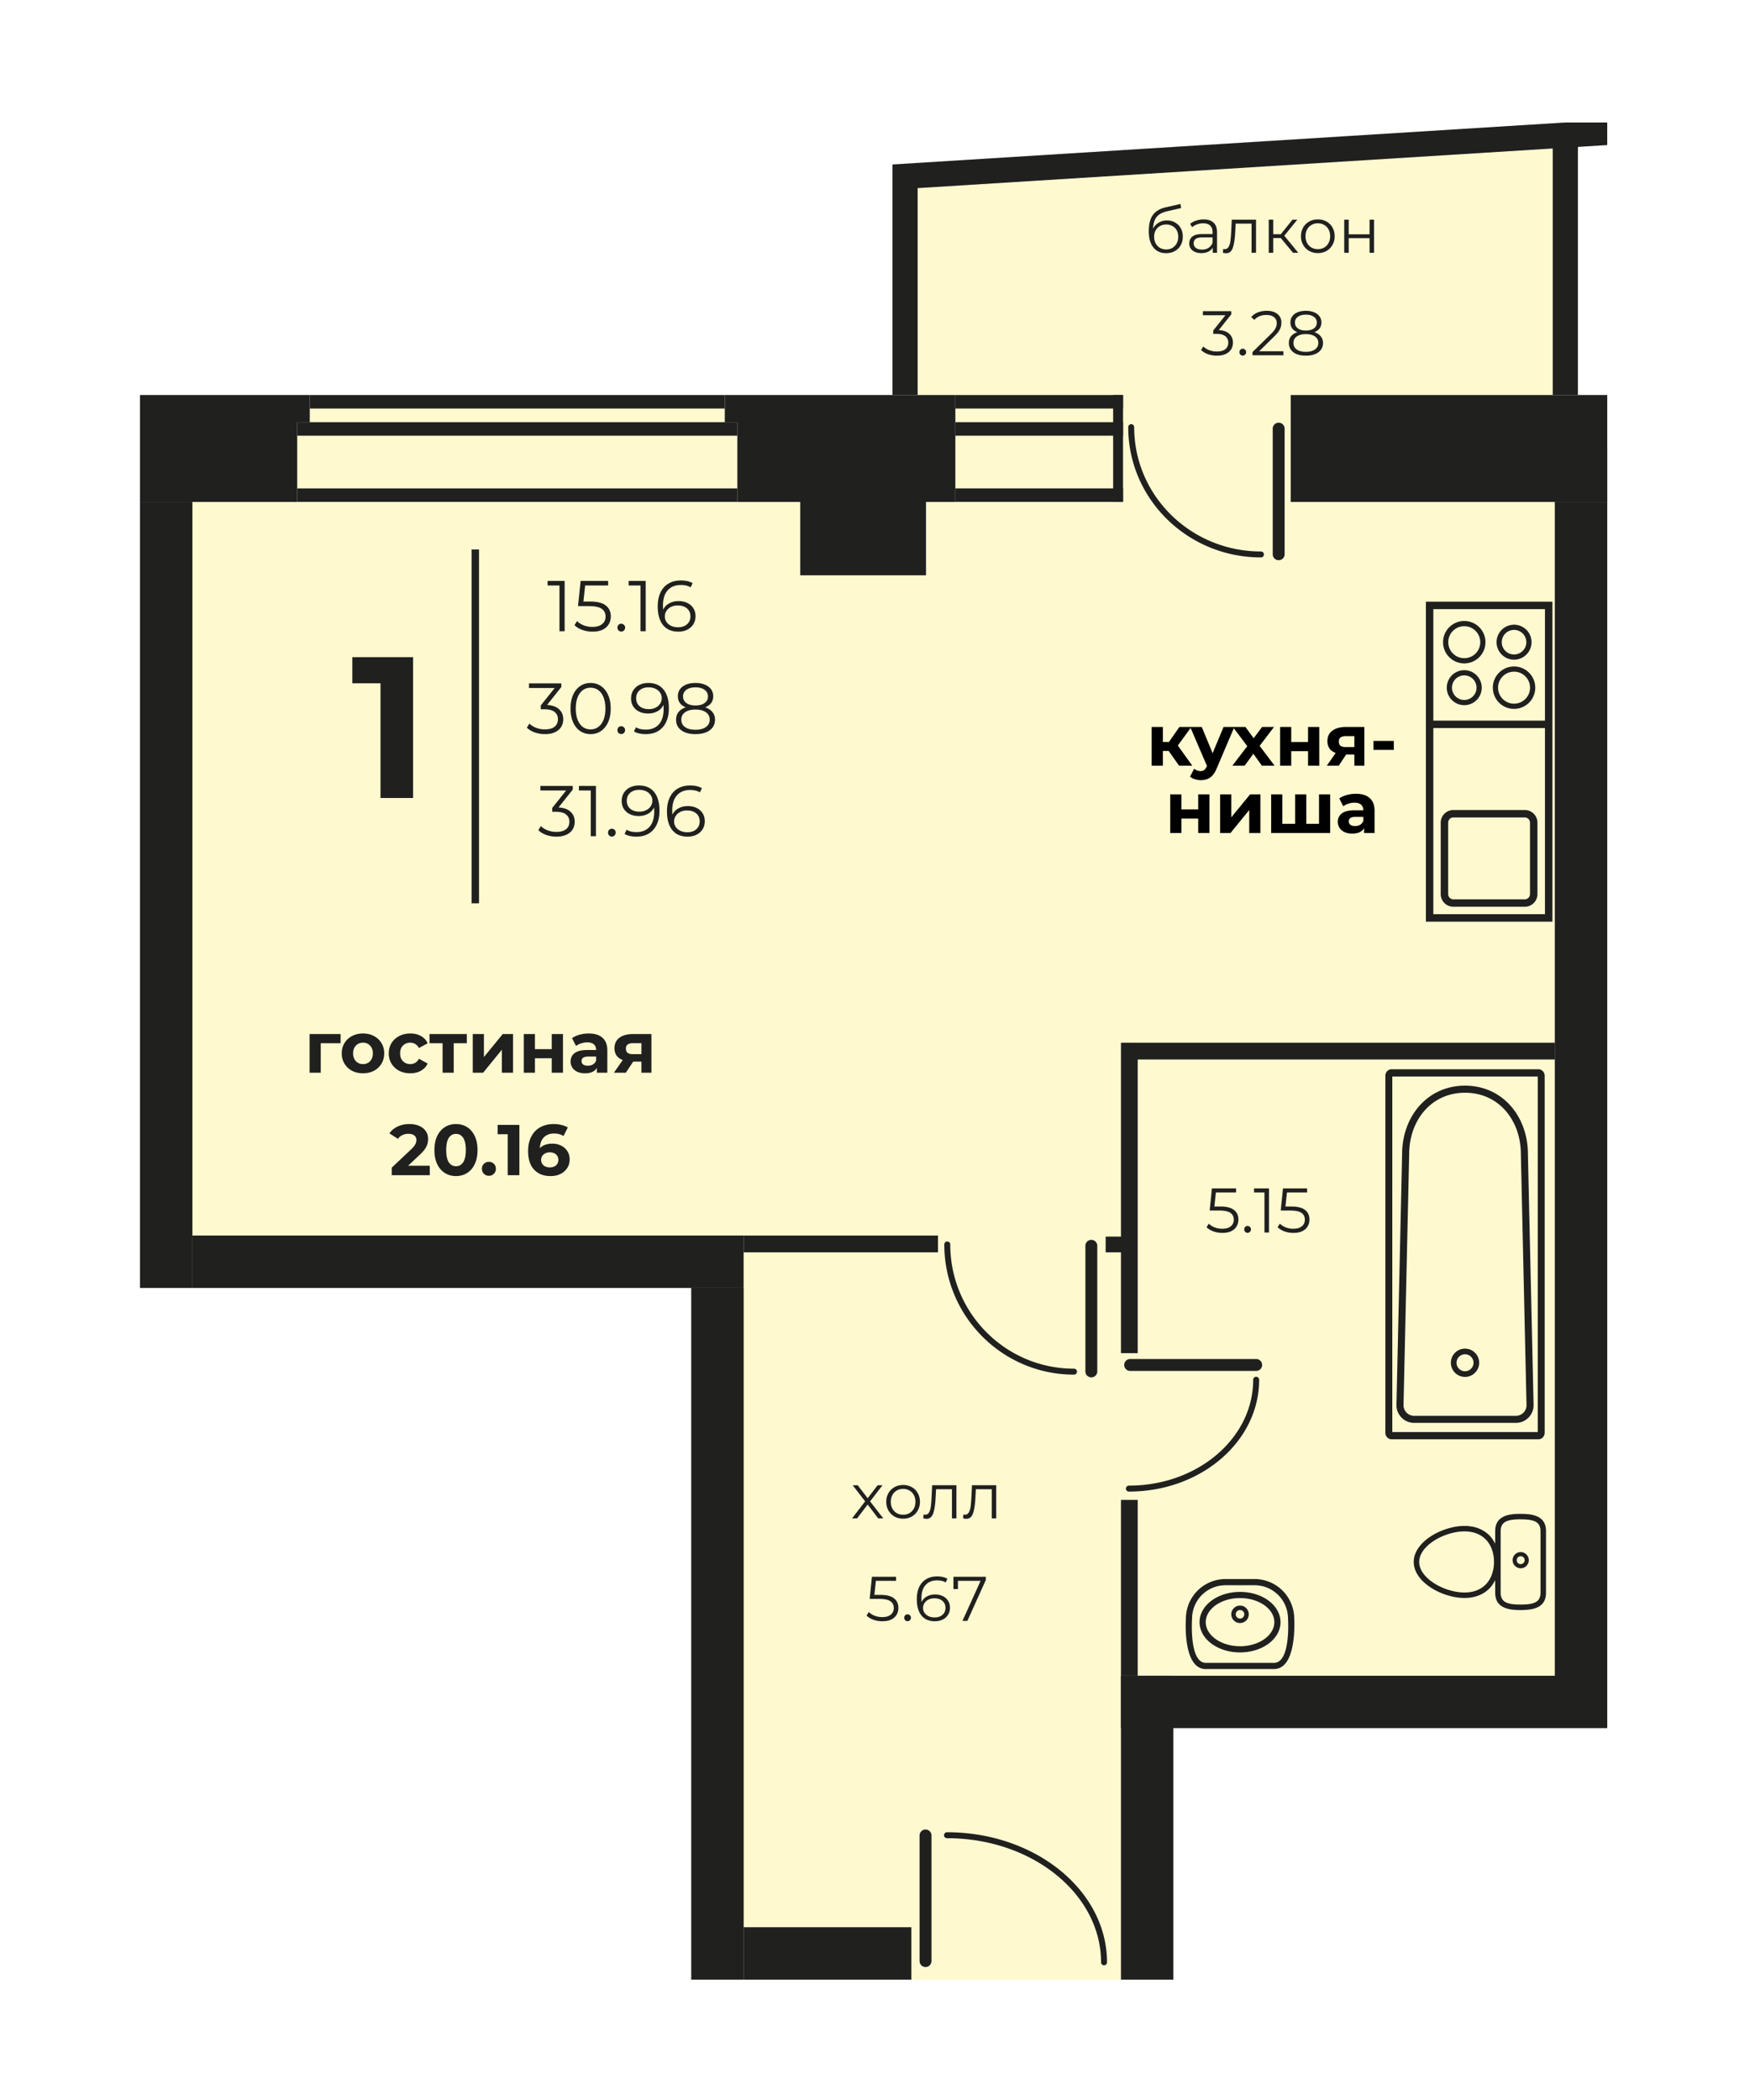 <svg width="500" height="600" fill="none" xmlns="http://www.w3.org/2000/svg"><path fill="#fff" d="M0 0h500v600H0z"/><g clip-path="url(#a)"><path fill-rule="evenodd" clip-rule="evenodd" d="M40 112.871h214.997V46.996L447.241 35h3.607l-.013 77.871h8.376v380.882h-123.97v71.866H197.502v-197.63H40V112.871z" fill="#C6C0E1"/><path fill-rule="evenodd" clip-rule="evenodd" d="M40 112.871h214.997V46.996L447.241 35h3.607l-.013 77.871h8.376v380.882h-123.97v71.866H197.502v-197.63H40V112.871z" fill="#FFF9D0"/><path d="M264.573 128.441h-35.929v35.933h35.929v-35.933zM54.975 128.441H40v14.973h14.975v-14.973zM459.211 128.441h-14.975v14.973h14.975v-14.973z" fill="#20201F"/><path d="M54.975 143.414H40v224.575h14.975V143.414zM459.211 143.414h-14.975v350.339h14.975V143.414zM444.236 478.781H320.274v14.972h123.962v-14.972z" fill="#20201F"/><path d="M335.241 478.781h-14.967v86.838h14.967v-86.838zM260.38 550.645h-47.919v14.974h47.919v-14.974z" fill="#20201F"/><path d="M212.478 367.989h-14.976v197.63h14.976v-197.63z" fill="#20201F"/><path d="M212.46 353.018H54.975v14.971H212.46v-14.971zM84.918 120.656H40v22.758h44.918v-22.758zM272.958 120.656h-62.283v22.757h62.283v-22.757zM459.211 120.656H368.78v22.758h90.431v-22.758zM88.506 112.871H40v7.785h48.506v-7.785zM272.958 112.871h-65.872v7.785h65.872v-7.785zM459.211 112.871H368.78v7.785h90.431v-7.785z" fill="#20201F"/><path fill-rule="evenodd" clip-rule="evenodd" d="M254.997 46.996 447.229 35h11.982v6.452l-8.385.523v70.896h-7.186V42.423L262.183 53.747v59.124h-7.186V46.996z" fill="#20201F"/><path d="M267.991 353.018h-55.53v4.791h55.53v-4.791zM325.061 297.921h-4.787v88.697h4.787v-88.697zM320.274 353.317h-4.371v4.492h4.371v-4.492zM444.235 297.922h-67.674v4.791h67.674v-4.791zM376.561 297.922h-51.5v4.791h51.5v-4.791zM325.061 428.54h-4.787v50.241h4.787V428.54zM207.086 112.871H88.506v3.852h118.58v-3.852zM210.675 120.636H84.917v3.851h125.758v-3.851zM210.675 139.541H84.917v3.851h125.758v-3.851zM320.867 112.869h-47.912v3.852h47.912v-3.852zM320.869 120.634h-47.914v3.851h47.914v-3.851zM320.869 139.539h-47.914v3.852h47.914v-3.852z" fill="#20201F"/><path d="M320.869 112.869h-2.827v30.543h2.827v-30.543z" fill="#20201F"/><path fill-rule="evenodd" clip-rule="evenodd" d="M266.138 560.347a1.701 1.701 0 0 1-3.401 0v-35.996a1.702 1.702 0 0 1 3.401 0v35.996zM316.291 560.689a.851.851 0 0 1-1.701 0c0-9.765-4.903-18.618-12.827-25.035-7.972-6.457-19.001-10.453-31.19-10.453a.85.85 0 0 1 0-1.701c12.584 0 23.993 4.144 32.26 10.839 8.313 6.731 13.458 16.048 13.458 26.35zM310.111 355.905a1.701 1.701 0 0 1 3.401 0v35.996a1.702 1.702 0 0 1-3.401 0v-35.996zM269.804 355.563a.85.85 0 0 1 1.7 0c0 9.802 3.96 18.675 10.357 25.095 6.396 6.42 15.237 10.393 24.999 10.393a.85.85 0 1 1 0 1.701c-10.227 0-19.494-4.166-26.202-10.898a37.14 37.14 0 0 1-10.854-26.291zM322.906 391.693a1.701 1.701 0 0 1 0-3.402h35.997a1.701 1.701 0 0 1 0 3.402h-35.997zM322.565 426.165a.851.851 0 1 1 0-1.701c9.826 0 18.716-3.401 25.141-8.896 6.392-5.465 10.346-13.008 10.346-21.326a.851.851 0 1 1 1.701 0c0 8.836-4.184 16.834-10.944 22.615-6.724 5.749-16.004 9.308-26.244 9.308zM363.634 122.417a1.702 1.702 0 0 1 3.402 0v35.996a1.702 1.702 0 0 1-3.402 0v-35.996zM322.356 122.075a.851.851 0 1 1 1.701 0c0 9.797 4.052 18.668 10.599 25.088 6.553 6.424 15.609 10.4 25.611 10.4a.85.85 0 0 1 0 1.7c-10.46 0-19.937-4.162-26.8-10.891-6.863-6.729-11.111-16.028-11.111-26.297zM443.543 172.974v90.354h-36.142v-91.417h36.142v1.063zm-4.273 62.075c0-.994-.407-1.9-1.065-2.554a3.608 3.608 0 0 0-2.549-1.061h-20.41a3.624 3.624 0 0 0-3.614 3.615v20.41a3.618 3.618 0 0 0 3.614 3.613h20.41c.995 0 1.899-.406 2.551-1.063a3.6 3.6 0 0 0 1.063-2.55v-20.41zm-1.689-51.565a4.99 4.99 0 0 0-1.464-3.532 4.985 4.985 0 0 0-7.064.003 4.982 4.982 0 0 0 .002 7.059 4.975 4.975 0 0 0 3.53 1.466c1.378 0 2.628-.56 3.532-1.464a4.982 4.982 0 0 0 1.464-3.532zm-13.163 0c0-1.672-.68-3.187-1.776-4.283a6.043 6.043 0 0 0-4.283-1.776c-1.672 0-3.188.68-4.284 1.776a6.04 6.04 0 0 0-1.775 4.283c0 1.671.679 3.187 1.775 4.284a6.043 6.043 0 0 0 4.284 1.775 6.042 6.042 0 0 0 4.283-1.775 6.047 6.047 0 0 0 1.776-4.284zm-2.827 3.232a4.558 4.558 0 0 0 1.339-3.232 4.558 4.558 0 0 0-1.339-3.232 4.56 4.56 0 0 0-3.232-1.339 4.56 4.56 0 0 0-3.233 1.339 4.561 4.561 0 0 0-1.338 3.232c0 1.262.513 2.407 1.338 3.232a4.56 4.56 0 0 0 3.233 1.339 4.56 4.56 0 0 0 3.232-1.339zm17.053 9.763a6.037 6.037 0 0 0-1.776-4.283 6.037 6.037 0 0 0-4.283-1.776 6.043 6.043 0 0 0-4.284 1.775 6.038 6.038 0 0 0-1.775 4.284 6.04 6.04 0 0 0 1.775 4.283 6.041 6.041 0 0 0 4.284 1.776 6.039 6.039 0 0 0 4.283-1.776 6.039 6.039 0 0 0 1.776-4.283zm-2.827 3.232a4.558 4.558 0 0 0 1.339-3.232 4.556 4.556 0 0 0-1.339-3.232 4.556 4.556 0 0 0-3.232-1.339 4.558 4.558 0 0 0-3.233 1.338 4.56 4.56 0 0 0-1.338 3.233c0 1.263.513 2.407 1.339 3.232a4.556 4.556 0 0 0 3.232 1.339 4.558 4.558 0 0 0 3.232-1.339zm-12.462-3.232a4.99 4.99 0 0 0-1.465-3.532 4.982 4.982 0 0 0-3.531-1.464c-1.375 0-2.625.56-3.532 1.467a4.982 4.982 0 0 0 .002 7.059 4.975 4.975 0 0 0 3.53 1.466c1.377 0 2.627-.56 3.531-1.464a4.983 4.983 0 0 0 1.465-3.532zm-2.516 2.481a3.5 3.5 0 0 0 1.028-2.481c0-.971-.392-1.849-1.025-2.481a3.513 3.513 0 0 0-4.964-.002 3.496 3.496 0 0 0-1.027 2.483 3.503 3.503 0 0 0 3.508 3.508c.968 0 1.847-.394 2.48-1.027zm14.227-12.995a3.503 3.503 0 0 0 1.027-2.481 3.508 3.508 0 0 0-3.508-3.508c-.971 0-1.849.392-2.481 1.025a3.496 3.496 0 0 0-1.027 2.483 3.503 3.503 0 0 0 3.508 3.508c.969 0 1.847-.394 2.481-1.027zm2.078 69.494v-20.41c0-.408-.168-.781-.438-1.051a1.475 1.475 0 0 0-1.05-.438h-20.41a1.486 1.486 0 0 0-1.488 1.489v20.41c0 .41.167.782.434 1.049.274.27.648.438 1.054.438h20.41c.406 0 .78-.168 1.05-.438.271-.267.438-.639.438-1.049zm-27.617-49.567h31.89v-31.855h-31.89v31.855zm31.89 2.126h-31.89v53.184h31.89v-53.184zM408.891 453.653c2.797 1.799 6.385 2.909 9.54 2.909 3.106 0 5.529-1.065 7.217-2.809v-.005c.637-.661 1.131-1.445 1.55-2.276v3.588c0 2.141.894 3.396 2.331 4.125 1.307.665 3.036.829 4.931.829h.783v-.019c1.58-.045 3.022-.242 4.145-.81 1.436-.729 2.326-1.984 2.326-4.115v-17.595c0-2.14-.89-3.394-2.326-4.118-1.123-.564-2.565-.767-4.145-.81v-.019h-.783c-1.895 0-3.624.164-4.931.829-1.437.724-2.331 1.978-2.331 4.118v3.595c-.419-.831-.908-1.612-1.55-2.275-1.688-1.747-4.111-2.814-7.217-2.814-3.334 0-7.151 1.244-10.013 3.226-2.642 1.829-4.495 4.303-4.495 7.064 0 2.925 2.079 5.528 4.968 7.382zm27.903-7.889h.005v.003c0 .631-.264 1.212-.681 1.63v.005a2.302 2.302 0 0 1-3.26 0h-.008l.001-.005a2.315 2.315 0 0 1-.001-3.266 2.314 2.314 0 0 1 1.636-.677c.638 0 1.209.261 1.632.677a2.3 2.3 0 0 1 .676 1.633zm-1.183-.002v.005c0 .311-.124.592-.321.792h-.007a1.144 1.144 0 0 1-1.598.011l-.005-.009a1.141 1.141 0 0 1-.323-.794c0-.323.127-.602.323-.803.201-.196.49-.321.806-.321a1.1 1.1 0 0 1 .797.33c.209.197.335.481.335.789h-.007zm-6.851-8.287c0-1.444.567-2.268 1.466-2.729.932-.464 2.225-.62 3.686-.648h.548c1.683 0 3.192.129 4.23.648.9.461 1.46 1.287 1.46 2.729v17.595c0 1.441-.56 2.263-1.46 2.723-1.038.524-2.547.651-4.23.651h-.609c-1.43-.033-2.713-.187-3.625-.648-.906-.463-1.466-1.292-1.466-2.736v-17.585zm-19.458 3.012c2.613-1.812 6.093-2.944 9.129-2.944 2.653 0 4.694.886 6.095 2.332 1.533 1.583 2.326 3.862 2.326 6.396 0 2.538-.793 4.815-2.326 6.402-1.401 1.443-3.442 2.327-6.095 2.327-2.867 0-6.142-1.014-8.702-2.658-2.467-1.583-4.243-3.74-4.243-6.071 0-2.191 1.58-4.228 3.816-5.784zM364.003 476.867l-19.49.006c-6.518 0-5.75-13.492-5.683-14.393a11.29 11.29 0 0 1 3.327-8.007 11.305 11.305 0 0 1 8.009-3.316h8.271c3.128 0 5.963 1.267 8.017 3.316a11.388 11.388 0 0 1 3.329 8.013c.042.915.713 14.387-5.78 14.381zm-9.705-13.142v-.003a2.533 2.533 0 0 0 1.769-.727 2.534 2.534 0 0 0 .718-1.765 2.481 2.481 0 0 0-2.49-2.493c-.683 0-1.309.276-1.759.728h-.009v.005a2.482 2.482 0 0 0-.732 1.76c0 .682.282 1.315.732 1.765h.003a2.504 2.504 0 0 0 1.765.734l.003-.004zm.004-1.272c.326 0 .633-.134.852-.359.214-.215.352-.523.352-.864 0-.341-.132-.649-.346-.87a1.225 1.225 0 0 0-.865-.347c-.343 0-.64.133-.86.347l-.005.006a1.206 1.206 0 0 0-.353.864c0 .335.142.643.354.864l.005.002c.215.216.522.346.854.346l.012-.002v.013zm-.004 9.665c3.142 0 5.994-.936 8.068-2.439 2.155-1.571 3.495-3.767 3.496-6.2 0-2.443-1.341-4.637-3.496-6.212-2.081-1.511-4.935-2.439-8.078-2.439h-.014c-3.135.007-5.981.942-8.061 2.448-2.145 1.571-3.482 3.76-3.484 6.189l.002.014c0 2.439 1.337 4.622 3.499 6.2 2.069 1.505 4.92 2.439 8.06 2.436l.008.003zm0-1.758c2.753-.005 5.242-.813 7.041-2.111 1.698-1.242 2.755-2.933 2.755-4.77 0-1.849-1.057-3.54-2.769-4.787-1.79-1.293-4.274-2.099-7.037-2.099h-.006l-.008-.005c-2.756.005-5.234.811-7.024 2.112-1.694 1.236-2.75 2.93-2.756 4.765l.006.014c-.004 1.84 1.054 3.533 2.756 4.77 1.791 1.293 4.275 2.106 7.032 2.104h.01v.007zm9.699 4.748c4.839 0 4.015-12.525 4.015-12.558l-.008-.064a9.559 9.559 0 0 0-2.791-6.764 9.573 9.573 0 0 0-6.776-2.799h-8.263a9.558 9.558 0 0 0-9.584 9.563l-.002.062c0 .031-.888 12.56 3.93 12.56h19.479zM439.356 409.159V307.57h-41.559v101.589h41.559zm-24.819-19.796a4.036 4.036 0 0 1 6.893-2.856 4.03 4.03 0 0 1 .003 5.71 4.019 4.019 0 0 1-2.857 1.185 4.028 4.028 0 0 1-2.856-1.182 4.03 4.03 0 0 1-1.183-2.857zm2.324-1.715a2.42 2.42 0 0 1 1.715-.709 2.421 2.421 0 0 1 1.715 4.138 2.423 2.423 0 0 1-4.138-1.714c0-.669.271-1.276.708-1.715zm-17.875 13.843 1.616-71.712c0-10.771 7.204-19.591 17.974-19.591 10.771 0 17.975 8.82 17.975 19.591l1.616 71.712c0 1.39-.569 2.653-1.483 3.567a5.048 5.048 0 0 1-3.567 1.482h-29.081a5.038 5.038 0 0 1-3.563-1.482 5.038 5.038 0 0 1-1.487-3.567zm3.636-71.712c0-9.667 6.287-17.571 15.954-17.571 9.667 0 15.955 7.904 15.955 17.571l1.616 71.712c0 .831-.342 1.589-.891 2.143a3.02 3.02 0 0 1-2.139.886h-29.081c-.835 0-1.592-.34-2.143-.891a3.016 3.016 0 0 1-.887-2.138l1.616-71.712zm38.712-22.422v102.015c0 .507-.201.97-.52 1.305-.32.338-.766.546-1.255.546h-41.965c-.489 0-.935-.208-1.255-.542a1.89 1.89 0 0 1-.52-1.309V307.357c0-.51.199-.975.52-1.31a1.755 1.755 0 0 1 1.255-.542h41.965c.487 0 .93.209 1.252.542.323.34.523.802.523 1.31z" fill="#20201F"/><path d="M118.029 187.756V228h-9.314v-32.77h-8.049v-7.474h17.363zM136.861 157h-2.126v101.095h2.126V157zM161.327 165.971v14.373h-1.478v-13.059h-3.388v-1.314h4.866zm7.214 5.892c2.081 0 3.593.377 4.538 1.13.958.739 1.437 1.779 1.437 3.121 0 .835-.198 1.581-.595 2.238-.384.657-.966 1.177-1.746 1.56-.78.37-1.738.555-2.874.555a8.774 8.774 0 0 1-2.937-.493c-.917-.342-1.656-.794-2.217-1.355l.719-1.171c.479.493 1.108.897 1.889 1.212.78.301 1.622.452 2.525.452 1.191 0 2.108-.267 2.752-.801.657-.534.985-1.246.985-2.136 0-.985-.369-1.731-1.109-2.238-.725-.506-1.957-.759-3.696-.759h-3.059l.739-7.207h7.864v1.314h-6.57l-.493 4.578h1.848zm8.961 8.583c-.302 0-.562-.109-.781-.328a1.13 1.13 0 0 1-.308-.801c0-.315.103-.575.308-.78.219-.219.479-.329.781-.329.301 0 .561.11.78.329.219.205.328.465.328.78s-.109.582-.328.801a1.065 1.065 0 0 1-.78.328zm6.985-14.475v14.373h-1.479v-13.059h-3.388v-1.314h4.867zm9.39 5.769c.944 0 1.779.178 2.505.534.739.356 1.314.862 1.725 1.52.41.643.616 1.396.616 2.258 0 .876-.212 1.65-.637 2.32-.424.671-1.013 1.191-1.766 1.561-.739.356-1.574.534-2.505.534-1.902 0-3.36-.623-4.373-1.869-1.013-1.259-1.52-3.032-1.52-5.318 0-1.601.274-2.957.822-4.065.547-1.109 1.314-1.944 2.299-2.505.986-.575 2.136-.863 3.45-.863 1.424 0 2.56.26 3.408.781l-.595 1.19c-.684-.451-1.615-.677-2.793-.677-1.587 0-2.833.506-3.736 1.519-.904 1-1.356 2.457-1.356 4.374 0 .342.021.732.062 1.17.356-.78.924-1.382 1.704-1.807.78-.438 1.677-.657 2.69-.657zm-.123 7.474c1.04 0 1.882-.28 2.525-.842.657-.575.986-1.334.986-2.279 0-.944-.329-1.697-.986-2.258-.643-.562-1.519-.842-2.628-.842-.725 0-1.369.137-1.93.41a3.254 3.254 0 0 0-1.294 1.13 2.86 2.86 0 0 0-.472 1.601c0 .548.144 1.054.431 1.52.302.465.74.842 1.314 1.129.575.287 1.26.431 2.054.431zM156.307 201.417c1.506.082 2.649.492 3.429 1.231.794.726 1.191 1.677 1.191 2.855 0 .821-.199 1.553-.596 2.197-.397.629-.985 1.129-1.766 1.498-.78.37-1.731.555-2.854.555a8.8 8.8 0 0 1-2.956-.493c-.917-.342-1.657-.794-2.218-1.355l.719-1.17c.479.492 1.115.896 1.909 1.211a7.124 7.124 0 0 0 2.546.452c1.178 0 2.088-.254 2.731-.76.644-.52.965-1.232.965-2.135 0-.89-.321-1.588-.965-2.095-.643-.506-1.615-.76-2.915-.76H154.5v-1.088l3.983-4.989h-7.35v-1.314h9.239v1.047l-4.065 5.113zm12.431 8.336c-1.108 0-2.101-.294-2.977-.883-.862-.589-1.54-1.431-2.033-2.526-.479-1.108-.718-2.409-.718-3.901s.239-2.785.718-3.881c.493-1.108 1.171-1.957 2.033-2.546.876-.588 1.869-.883 2.977-.883 1.109 0 2.095.295 2.957.883.876.589 1.561 1.438 2.053 2.546.493 1.096.74 2.389.74 3.881s-.247 2.793-.74 3.901c-.492 1.095-1.177 1.937-2.053 2.526-.862.589-1.848.883-2.957.883zm0-1.355c.835 0 1.568-.233 2.197-.698.644-.466 1.143-1.143 1.499-2.033.356-.89.534-1.964.534-3.224 0-1.259-.178-2.334-.534-3.223-.356-.89-.855-1.568-1.499-2.033-.629-.466-1.362-.698-2.197-.698s-1.574.232-2.217.698c-.63.465-1.123 1.143-1.478 2.033-.356.889-.534 1.964-.534 3.223 0 1.26.178 2.334.534 3.224.355.89.848 1.567 1.478 2.033.643.465 1.382.698 2.217.698zm8.755 1.334c-.301 0-.561-.109-.78-.328a1.125 1.125 0 0 1-.308-.801c0-.315.102-.575.308-.78.219-.219.479-.329.78-.329.301 0 .561.11.78.329.219.205.329.465.329.78s-.11.582-.329.801a1.065 1.065 0 0 1-.78.328zm7.719-14.599c1.902 0 3.36.63 4.373 1.889 1.013 1.246 1.519 3.012 1.519 5.298 0 1.602-.273 2.957-.821 4.065-.547 1.109-1.314 1.951-2.3 2.526-.985.561-2.135.842-3.449.842-1.424 0-2.56-.26-3.408-.78l.595-1.191c.684.451 1.615.677 2.792.677 1.588 0 2.834-.499 3.737-1.499.904-1.013 1.356-2.477 1.356-4.394 0-.356-.021-.746-.062-1.17-.356.78-.924 1.389-1.704 1.827-.781.425-1.677.637-2.69.637-.945 0-1.786-.178-2.526-.534a4.131 4.131 0 0 1-1.704-1.499c-.41-.657-.616-1.417-.616-2.279 0-.876.212-1.649.637-2.32a4.144 4.144 0 0 1 1.745-1.54c.753-.37 1.595-.555 2.526-.555zm.164 7.474c.725 0 1.362-.136 1.909-.41.562-.274 1-.65 1.314-1.13a2.85 2.85 0 0 0 .473-1.601c0-.548-.151-1.054-.452-1.52-.287-.465-.719-.841-1.294-1.129-.575-.287-1.259-.431-2.053-.431-1.04 0-1.889.287-2.546.862-.643.562-.965 1.314-.965 2.259 0 .944.322 1.697.965 2.259.657.561 1.54.841 2.649.841zm16.105-.513c.904.301 1.595.753 2.074 1.355.493.603.739 1.328.739 2.177 0 .835-.226 1.567-.677 2.197-.452.616-1.102 1.095-1.951 1.437-.835.329-1.821.493-2.957.493-1.724 0-3.08-.37-4.065-1.109-.986-.739-1.479-1.745-1.479-3.018 0-.863.233-1.588.699-2.177.479-.602 1.17-1.054 2.073-1.355-.739-.287-1.3-.698-1.683-1.232-.384-.547-.575-1.191-.575-1.93 0-1.163.451-2.087 1.355-2.772.917-.684 2.142-1.027 3.675-1.027 1.013 0 1.896.158 2.649.473.767.301 1.362.739 1.786 1.314.425.575.637 1.245.637 2.012 0 .739-.199 1.383-.596 1.93-.397.534-.965.945-1.704 1.232zm-6.324-3.121c0 .794.315 1.424.945 1.889.629.466 1.499.698 2.607.698 1.109 0 1.978-.232 2.608-.698.643-.465.965-1.088.965-1.868 0-.808-.329-1.444-.986-1.91-.643-.465-1.505-.698-2.587-.698-1.095 0-1.964.233-2.607.698-.63.466-.945 1.095-.945 1.889zm3.552 9.527c1.273 0 2.266-.26 2.978-.78.725-.52 1.088-1.225 1.088-2.115 0-.89-.363-1.588-1.088-2.094-.712-.52-1.705-.78-2.978-.78-1.259 0-2.251.26-2.977.78-.712.506-1.068 1.204-1.068 2.094 0 .904.356 1.615 1.068 2.136.712.506 1.704.759 2.977.759zM159.582 230.702c1.505.082 2.648.493 3.429 1.232.794.726 1.191 1.677 1.191 2.854 0 .822-.199 1.554-.596 2.197-.397.63-.985 1.13-1.766 1.499-.78.37-1.731.554-2.854.554a8.825 8.825 0 0 1-2.956-.492c-.918-.343-1.657-.794-2.218-1.355l.719-1.171c.479.493 1.115.897 1.909 1.212a7.123 7.123 0 0 0 2.546.451c1.177 0 2.088-.253 2.731-.759.643-.521.965-1.232.965-2.136 0-.89-.322-1.588-.965-2.094-.643-.507-1.615-.76-2.916-.76h-1.026v-1.088l3.983-4.99h-7.351v-1.314h9.24v1.047l-4.065 5.113zm10.686-6.16v14.373h-1.478v-13.059h-3.388v-1.314h4.866zm4.545 14.476c-.302 0-.562-.11-.781-.329a1.129 1.129 0 0 1-.308-.8c0-.315.103-.575.308-.781.219-.219.479-.328.781-.328.301 0 .561.109.78.328.219.206.328.466.328.781 0 .314-.109.581-.328.8a1.066 1.066 0 0 1-.78.329zm7.718-14.599c1.903 0 3.361.63 4.374 1.889 1.013 1.246 1.519 3.012 1.519 5.298 0 1.601-.274 2.956-.821 4.065-.548 1.109-1.314 1.951-2.3 2.526-.986.561-2.135.841-3.449.841-1.424 0-2.56-.26-3.409-.78l.596-1.191c.684.452 1.615.678 2.792.678 1.588 0 2.834-.5 3.737-1.499.903-1.013 1.355-2.478 1.355-4.394 0-.356-.02-.746-.061-1.17-.356.78-.924 1.389-1.705 1.827-.78.424-1.677.637-2.689.637-.945 0-1.787-.178-2.526-.534a4.126 4.126 0 0 1-1.704-1.499c-.411-.657-.616-1.417-.616-2.279 0-.876.212-1.65.636-2.321a4.144 4.144 0 0 1 1.746-1.539c.752-.37 1.594-.555 2.525-.555zm.164 7.474c.726 0 1.362-.137 1.91-.411.561-.273.999-.65 1.314-1.129a2.851 2.851 0 0 0 .472-1.601c0-.548-.15-1.054-.451-1.52-.288-.465-.719-.842-1.294-1.129-.575-.288-1.259-.431-2.053-.431-1.041 0-1.889.287-2.546.862-.644.561-.965 1.314-.965 2.259 0 .944.321 1.697.965 2.258.657.561 1.54.842 2.648.842zm13.827-1.581c.944 0 1.779.178 2.505.534.739.356 1.314.862 1.724 1.519.411.644.616 1.397.616 2.259 0 .876-.212 1.649-.636 2.32-.424.671-1.013 1.191-1.766 1.561-.739.356-1.574.533-2.505.533-1.903 0-3.36-.622-4.373-1.868-1.013-1.259-1.52-3.032-1.52-5.318 0-1.602.274-2.957.821-4.065.548-1.109 1.315-1.944 2.3-2.505.986-.575 2.136-.863 3.45-.863 1.423 0 2.559.26 3.408.78l-.595 1.191c-.685-.451-1.616-.677-2.793-.677-1.588 0-2.833.506-3.737 1.519-.903.999-1.355 2.457-1.355 4.374 0 .342.021.732.062 1.17a3.824 3.824 0 0 1 1.704-1.807c.78-.438 1.677-.657 2.69-.657zm-.124 7.474c1.041 0 1.883-.281 2.526-.842.657-.575.986-1.334.986-2.279 0-.945-.329-1.697-.986-2.259-.643-.561-1.519-.841-2.628-.841-.726 0-1.369.136-1.93.41-.548.274-.979.65-1.294 1.13a2.849 2.849 0 0 0-.472 1.601c0 .548.144 1.054.431 1.519.301.466.739.842 1.314 1.13.575.287 1.26.431 2.053.431zM97.31 298.071h-5.668v8.419H88.46v-11.047h8.85v2.628zm6.41 8.583c-1.164 0-2.211-.24-3.142-.719a5.507 5.507 0 0 1-2.156-2.033c-.52-.862-.78-1.841-.78-2.936s.26-2.074.78-2.936a5.366 5.366 0 0 1 2.156-2.012c.931-.493 1.978-.739 3.142-.739 1.163 0 2.204.246 3.121.739a5.365 5.365 0 0 1 2.156 2.012c.52.862.78 1.841.78 2.936s-.26 2.074-.78 2.936a5.506 5.506 0 0 1-2.156 2.033c-.917.479-1.958.719-3.121.719zm0-2.628c.821 0 1.492-.274 2.012-.822.534-.561.801-1.307.801-2.238s-.267-1.67-.801-2.217c-.52-.562-1.191-.842-2.012-.842s-1.499.28-2.033.842c-.534.547-.801 1.286-.801 2.217s.267 1.677.801 2.238c.534.548 1.212.822 2.033.822zm13.517 2.628c-1.178 0-2.239-.24-3.183-.719a5.62 5.62 0 0 1-2.197-2.033c-.52-.862-.78-1.841-.78-2.936s.26-2.074.78-2.936a5.476 5.476 0 0 1 2.197-2.012c.944-.493 2.005-.739 3.183-.739 1.163 0 2.176.246 3.038.739a4.259 4.259 0 0 1 1.91 2.074l-2.485 1.334c-.574-1.013-1.403-1.519-2.484-1.519-.835 0-1.526.274-2.074.821-.547.548-.821 1.294-.821 2.238 0 .945.274 1.691.821 2.238.548.548 1.239.822 2.074.822 1.095 0 1.923-.507 2.484-1.52l2.485 1.355c-.397.876-1.034 1.561-1.91 2.054-.862.492-1.875.739-3.038.739zm16.135-8.583h-3.737v8.419h-3.182v-8.419h-3.737v-2.628h10.656v2.628zm1.708-2.628h3.182v6.57l5.38-6.57h2.936v11.047h-3.183v-6.571l-5.359 6.571h-2.956v-11.047zm14.577 0h3.183v4.312h4.804v-4.312h3.203v11.047h-3.203v-4.128h-4.804v4.128h-3.183v-11.047zm18.548-.164c1.711 0 3.025.41 3.942 1.232.917.807 1.376 2.032 1.376 3.675v6.304h-2.998v-1.376c-.602 1.026-1.725 1.54-3.367 1.54-.849 0-1.588-.144-2.218-.431-.616-.288-1.088-.685-1.416-1.191a3.099 3.099 0 0 1-.493-1.725c0-1.027.383-1.834 1.15-2.423.78-.589 1.978-.883 3.593-.883h2.546c0-.698-.212-1.232-.637-1.601-.424-.384-1.06-.575-1.909-.575-.589 0-1.171.095-1.745.287a4.447 4.447 0 0 0-1.438.739l-1.15-2.238c.603-.424 1.321-.753 2.156-.985a9.807 9.807 0 0 1 2.608-.349zm-.246 9.219c.547 0 1.033-.123 1.457-.37.425-.26.726-.636.904-1.129v-1.129h-2.197c-1.314 0-1.971.431-1.971 1.293 0 .411.157.739.472.986.329.232.773.349 1.335.349zm18.161-9.055v11.047h-2.854v-3.163h-2.361l-2.094 3.163h-3.409l2.526-3.614c-.767-.301-1.356-.733-1.766-1.294-.397-.575-.596-1.266-.596-2.074 0-1.3.466-2.299 1.397-2.997.944-.712 2.238-1.068 3.88-1.068h5.277zm-5.215 2.608c-.685 0-1.205.123-1.561.369-.342.247-.513.643-.513 1.191s.164.951.493 1.211c.342.247.855.37 1.54.37h2.402v-3.141h-2.361zM122.788 333.065v2.71h-10.862v-2.156l5.544-5.236c.589-.561.986-1.04 1.191-1.437.205-.411.308-.814.308-1.211 0-.575-.198-1.013-.595-1.314-.384-.315-.952-.473-1.705-.473a3.84 3.84 0 0 0-1.704.37 3.178 3.178 0 0 0-1.273 1.068l-2.423-1.561c.562-.835 1.335-1.485 2.321-1.951.985-.479 2.114-.718 3.387-.718 1.068 0 1.999.178 2.793.534.808.342 1.43.835 1.868 1.478.452.63.678 1.376.678 2.238 0 .78-.164 1.513-.493 2.197-.328.685-.965 1.465-1.909 2.341l-3.306 3.121h6.18zm7.492 2.957c-1.19 0-2.251-.295-3.182-.883-.931-.589-1.663-1.438-2.197-2.546-.52-1.123-.78-2.458-.78-4.004 0-1.547.26-2.875.78-3.984.534-1.122 1.266-1.978 2.197-2.566.931-.589 1.992-.883 3.182-.883 1.191 0 2.252.294 3.183.883.931.588 1.656 1.444 2.177 2.566.533 1.109.8 2.437.8 3.984 0 1.546-.267 2.881-.8 4.004-.521 1.108-1.246 1.957-2.177 2.546-.931.588-1.992.883-3.183.883zm0-2.813c.877 0 1.561-.377 2.054-1.13.506-.753.759-1.916.759-3.49 0-1.575-.253-2.738-.759-3.491-.493-.753-1.177-1.129-2.054-1.129-.862 0-1.546.376-2.053 1.129-.493.753-.739 1.916-.739 3.491 0 1.574.246 2.737.739 3.49.507.753 1.191 1.13 2.053 1.13zm9.405 2.73a1.923 1.923 0 0 1-1.417-.575c-.383-.383-.575-.862-.575-1.437 0-.588.192-1.061.575-1.417.383-.369.856-.554 1.417-.554s1.033.185 1.417.554c.383.356.574.829.574 1.417 0 .575-.191 1.054-.574 1.437a1.925 1.925 0 0 1-1.417.575zm8.708-14.537v14.373h-3.327v-11.704h-2.874v-2.669h6.201zm9.416 5.359c.917 0 1.752.185 2.505.555a4.341 4.341 0 0 1 1.786 1.581c.438.67.657 1.451.657 2.34 0 .959-.239 1.8-.718 2.526-.479.725-1.136 1.287-1.971 1.684-.822.383-1.739.575-2.752.575-2.012 0-3.586-.616-4.722-1.848-1.136-1.232-1.705-2.991-1.705-5.277 0-1.629.308-3.026.924-4.189.616-1.164 1.472-2.046 2.567-2.649 1.109-.602 2.389-.903 3.84-.903.766 0 1.499.089 2.197.267.711.164 1.314.404 1.807.718l-1.232 2.444c-.712-.479-1.609-.719-2.69-.719-1.219 0-2.184.356-2.895 1.068-.712.712-1.095 1.745-1.15 3.1.849-.848 2.033-1.273 3.552-1.273zm-.678 6.776c.712 0 1.287-.192 1.725-.575.452-.383.678-.903.678-1.56s-.226-1.178-.678-1.561c-.438-.397-1.026-.595-1.766-.595-.725 0-1.321.205-1.786.616-.465.397-.698.91-.698 1.54 0 .629.226 1.143.677 1.54.452.397 1.068.595 1.848.595z" fill="#20201F"/><path d="M333.913 214.566h-1.663v4.189h-3.203v-11.047h3.203V212h1.725l2.997-4.292h3.409l-3.86 5.298 4.127 5.749h-3.778l-2.957-4.189zm18.753-6.858-4.989 11.725c-.507 1.273-1.136 2.169-1.889 2.69-.739.52-1.636.78-2.69.78a5.603 5.603 0 0 1-1.704-.267c-.561-.178-1.02-.425-1.376-.739l1.17-2.279a2.783 2.783 0 0 0 1.807.698c.438 0 .794-.11 1.068-.329.274-.205.52-.554.739-1.047l.041-.103-4.784-11.129h3.306l3.1 7.495 3.121-7.495h3.08zm7.864 11.047-2.423-3.388-2.505 3.388h-3.49l4.25-5.564-4.107-5.483h3.594l2.34 3.224 2.403-3.224H364l-4.107 5.401 4.271 5.646h-3.634zm5.211-11.047h3.183v4.312h4.804v-4.312h3.204v11.047h-3.204v-4.127h-4.804v4.127h-3.183v-11.047zm24.071 0v11.047h-2.854v-3.162h-2.361l-2.094 3.162h-3.409l2.526-3.614c-.767-.301-1.355-.732-1.766-1.293-.397-.575-.595-1.266-.595-2.074 0-1.3.465-2.3 1.396-2.998.944-.712 2.238-1.068 3.881-1.068h5.276zm-5.215 2.608c-.684 0-1.204.123-1.56.37-.343.246-.514.643-.514 1.191 0 .547.165.951.493 1.211.342.246.856.37 1.54.37h2.402v-3.142h-2.361zm7.822 1.376h5.811v2.566h-5.811v-2.566zM334.354 226.957h3.183v4.312h4.805v-4.312h3.203v11.047h-3.203v-4.127h-4.805v4.127h-3.183v-11.047zm14.257 0h3.183v6.571l5.379-6.571h2.936v11.047h-3.182v-6.571l-5.359 6.571h-2.957v-11.047zm31.435 0v11.047h-16.857v-11.047h3.182v8.418h3.676v-8.418h3.182v8.418h3.634v-8.418h3.183zm7.365-.164c1.711 0 3.025.41 3.942 1.232.918.807 1.376 2.032 1.376 3.675v6.304h-2.998v-1.376c-.602 1.027-1.724 1.54-3.367 1.54-.849 0-1.588-.144-2.218-.431-.616-.288-1.088-.685-1.416-1.191a3.099 3.099 0 0 1-.493-1.725c0-1.027.383-1.834 1.15-2.423.78-.588 1.978-.883 3.593-.883h2.546c0-.698-.212-1.232-.636-1.601-.425-.384-1.061-.575-1.91-.575a5.5 5.5 0 0 0-1.745.287 4.467 4.467 0 0 0-1.438.739l-1.149-2.238c.602-.424 1.321-.752 2.156-.985a9.795 9.795 0 0 1 2.607-.349zm-.246 9.219c.547 0 1.033-.123 1.458-.37.424-.26.725-.636.903-1.129v-1.129h-2.197c-1.314 0-1.971.431-1.971 1.293 0 .411.157.74.472.986.329.233.774.349 1.335.349z" fill="#000"/><path d="m250.913 433.823-3.006-3.96-3.024 3.96h-1.44l3.744-4.86-3.564-4.608h1.44l2.844 3.708 2.844-3.708h1.404l-3.564 4.608 3.78 4.86h-1.458zm7.125.09c-.912 0-1.734-.204-2.466-.612a4.594 4.594 0 0 1-1.728-1.728c-.42-.732-.63-1.56-.63-2.484 0-.924.21-1.752.63-2.484a4.465 4.465 0 0 1 1.728-1.71c.732-.408 1.554-.612 2.466-.612.912 0 1.734.204 2.466.612a4.34 4.34 0 0 1 1.71 1.71c.42.732.63 1.56.63 2.484 0 .924-.21 1.752-.63 2.484a4.465 4.465 0 0 1-1.71 1.728c-.732.408-1.554.612-2.466.612zm0-1.134c.672 0 1.272-.15 1.8-.45.54-.312.96-.75 1.26-1.314.3-.564.45-1.206.45-1.926s-.15-1.362-.45-1.926c-.3-.564-.72-.996-1.26-1.296-.528-.312-1.128-.468-1.8-.468-.672 0-1.278.156-1.818.468-.528.3-.948.732-1.26 1.296-.3.564-.45 1.206-.45 1.926s.15 1.362.45 1.926a3.406 3.406 0 0 0 1.26 1.314c.54.3 1.146.45 1.818.45zm15.224-8.424v9.468h-1.278v-8.334h-4.536l-.126 2.34c-.096 1.968-.324 3.48-.684 4.536-.36 1.056-1.002 1.584-1.926 1.584-.252 0-.558-.048-.918-.144l.09-1.098c.216.048.366.072.45.072.492 0 .864-.228 1.116-.684.252-.456.42-1.02.504-1.692.084-.672.156-1.56.216-2.664l.162-3.384h6.93zm11.373 0v9.468h-1.278v-8.334h-4.536l-.126 2.34c-.096 1.968-.324 3.48-.684 4.536-.36 1.056-1.002 1.584-1.926 1.584-.252 0-.558-.048-.918-.144l.09-1.098c.216.048.366.072.45.072.492 0 .864-.228 1.116-.684.252-.456.42-1.02.504-1.692.084-.672.156-1.56.216-2.664l.162-3.384h6.93zM251.444 455.675c1.824 0 3.15.33 3.978.99.84.648 1.26 1.56 1.26 2.736 0 .732-.174 1.386-.522 1.962-.336.576-.846 1.032-1.53 1.368-.684.324-1.524.486-2.52.486-.9 0-1.758-.144-2.574-.432-.804-.3-1.452-.696-1.944-1.188l.63-1.026c.42.432.972.786 1.656 1.062a6.096 6.096 0 0 0 2.214.396c1.044 0 1.848-.234 2.412-.702.576-.468.864-1.092.864-1.872 0-.864-.324-1.518-.972-1.962-.636-.444-1.716-.666-3.24-.666h-2.682l.648-6.318h6.894v1.152h-5.76l-.432 4.014h1.62zm7.855 7.524a.934.934 0 0 1-.684-.288.989.989 0 0 1-.27-.702c0-.276.09-.504.27-.684a.934.934 0 0 1 .684-.288c.264 0 .492.096.684.288.192.18.288.408.288.684 0 .276-.096.51-.288.702a.934.934 0 0 1-.684.288zm7.869-7.632c.828 0 1.56.156 2.196.468a3.556 3.556 0 0 1 1.512 1.332c.36.564.54 1.224.54 1.98 0 .768-.186 1.446-.558 2.034a3.733 3.733 0 0 1-1.548 1.368c-.648.312-1.38.468-2.196.468-1.668 0-2.946-.546-3.834-1.638-.888-1.104-1.332-2.658-1.332-4.662 0-1.404.24-2.592.72-3.564s1.152-1.704 2.016-2.196c.864-.504 1.872-.756 3.024-.756 1.248 0 2.244.228 2.988.684l-.522 1.044c-.6-.396-1.416-.594-2.448-.594-1.392 0-2.484.444-3.276 1.332-.792.876-1.188 2.154-1.188 3.834 0 .3.018.642.054 1.026a3.351 3.351 0 0 1 1.494-1.584c.684-.384 1.47-.576 2.358-.576zm-.108 6.552c.912 0 1.65-.246 2.214-.738.576-.504.864-1.17.864-1.998 0-.828-.288-1.488-.864-1.98-.564-.492-1.332-.738-2.304-.738-.636 0-1.2.12-1.692.36-.48.24-.858.57-1.134.99-.276.42-.414.888-.414 1.404 0 .48.126.924.378 1.332.264.408.648.738 1.152.99.504.252 1.104.378 1.8.378zm14.608-11.61v.918l-5.274 11.682h-1.404l5.184-11.448h-6.48v2.358h-1.278v-3.51h9.252zM333.408 62.991c.876 0 1.656.198 2.34.594.696.384 1.236.93 1.62 1.639.384.695.576 1.493.576 2.394 0 .924-.204 1.746-.612 2.466a4.194 4.194 0 0 1-1.674 1.656c-.72.396-1.548.594-2.484.594-1.572 0-2.79-.552-3.654-1.656-.864-1.105-1.296-2.629-1.296-4.572 0-2.028.384-3.583 1.152-4.663.78-1.08 1.992-1.812 3.636-2.196l4.248-.972.216 1.17-3.996.918c-1.356.3-2.352.834-2.988 1.602-.636.756-.984 1.878-1.044 3.367a4.238 4.238 0 0 1 1.602-1.71c.684-.42 1.47-.63 2.358-.63zm-.198 8.28c.66 0 1.248-.15 1.764-.45a3.185 3.185 0 0 0 1.224-1.296c.3-.552.45-1.175.45-1.872 0-.696-.144-1.308-.432-1.836a3.006 3.006 0 0 0-1.224-1.223c-.516-.3-1.11-.45-1.782-.45-.672 0-1.272.15-1.8.45a3.158 3.158 0 0 0-1.224 1.224c-.288.528-.432 1.14-.432 1.835 0 .697.144 1.32.432 1.872.3.553.714.985 1.242 1.297.528.3 1.122.45 1.782.45zm10.679-8.586c1.236 0 2.184.312 2.844.936.66.613.99 1.524.99 2.736v5.869h-1.224V70.75c-.288.492-.714.876-1.278 1.152-.552.276-1.212.414-1.98.414-1.056 0-1.896-.252-2.52-.756-.624-.504-.936-1.17-.936-1.999 0-.804.288-1.452.864-1.944.588-.492 1.518-.738 2.79-.738h3.006v-.576c0-.816-.228-1.433-.684-1.853-.456-.433-1.122-.649-1.998-.649-.6 0-1.176.102-1.728.306a4.233 4.233 0 0 0-1.422.81l-.576-.954a4.99 4.99 0 0 1 1.728-.936 6.566 6.566 0 0 1 2.124-.342zm-.45 8.623c.72 0 1.338-.162 1.854-.486.516-.336.9-.817 1.152-1.44v-1.549h-2.97c-1.62 0-2.43.564-2.43 1.692 0 .553.21.99.63 1.315.42.312 1.008.468 1.764.468zm15.426-8.55v9.468h-1.278V63.89h-4.536l-.126 2.34c-.096 1.969-.324 3.48-.684 4.537-.36 1.056-1.002 1.584-1.926 1.584-.252 0-.558-.048-.918-.144l.09-1.098c.216.048.366.072.45.072.492 0 .864-.228 1.116-.684.252-.457.42-1.02.504-1.693.084-.672.156-1.56.216-2.664l.162-3.384h6.93zm7.071 5.255h-2.16v4.213h-1.278v-9.469h1.278v4.158h2.178l3.33-4.158h1.386l-3.726 4.59 3.996 4.879h-1.512l-3.492-4.213zm10.594 4.303c-.913 0-1.735-.204-2.467-.612a4.594 4.594 0 0 1-1.728-1.728c-.42-.733-.63-1.56-.63-2.484 0-.925.21-1.752.63-2.485a4.465 4.465 0 0 1 1.728-1.71c.732-.408 1.554-.612 2.467-.612.912 0 1.734.204 2.466.612a4.34 4.34 0 0 1 1.71 1.71c.42.733.63 1.56.63 2.484 0 .924-.21 1.752-.63 2.484a4.464 4.464 0 0 1-1.71 1.729c-.732.408-1.554.612-2.466.612zm0-1.134c.672 0 1.272-.15 1.8-.45.54-.312.96-.75 1.26-1.314.3-.565.45-1.207.45-1.927s-.15-1.362-.45-1.925c-.3-.565-.72-.996-1.26-1.297-.528-.312-1.128-.468-1.8-.468a3.57 3.57 0 0 0-1.819.468c-.528.3-.948.732-1.26 1.296-.3.564-.45 1.207-.45 1.927s.15 1.361.45 1.925a3.406 3.406 0 0 0 1.26 1.315c.54.3 1.147.45 1.819.45zm7.537-8.425h1.278v4.194h5.958v-4.194h1.278v9.469h-1.278v-4.177h-5.958v4.177h-1.278v-9.469zM348.22 94.312c1.32.072 2.322.432 3.006 1.08.696.636 1.044 1.47 1.044 2.502 0 .72-.174 1.362-.522 1.926-.348.552-.864.99-1.548 1.314-.684.324-1.518.486-2.502.486a7.73 7.73 0 0 1-2.592-.432c-.804-.3-1.452-.696-1.944-1.188l.63-1.026c.42.432.978.786 1.674 1.062a6.24 6.24 0 0 0 2.232.396c1.032 0 1.83-.222 2.394-.666.564-.456.846-1.08.846-1.872 0-.78-.282-1.392-.846-1.836-.564-.444-1.416-.666-2.556-.666h-.9v-.954l3.492-4.374h-6.444v-1.152h8.1v.917l-3.564 4.483zm6.848 7.29a.934.934 0 0 1-.684-.288.989.989 0 0 1-.27-.702c0-.276.09-.504.27-.684a.934.934 0 0 1 .684-.288c.264 0 .492.096.684.288.192.18.288.408.288.684 0 .276-.096.51-.288.702a.934.934 0 0 1-.684.288zm11.623-1.242v1.152h-8.838v-.918l5.238-5.13c.66-.648 1.104-1.206 1.332-1.674.24-.48.36-.96.36-1.44 0-.744-.258-1.32-.774-1.728-.504-.42-1.23-.63-2.178-.63-1.476 0-2.622.468-3.438 1.403l-.918-.791a4.846 4.846 0 0 1 1.872-1.332c.768-.313 1.632-.469 2.592-.469 1.284 0 2.298.306 3.042.919.756.6 1.134 1.428 1.134 2.484 0 .648-.144 1.272-.432 1.872-.288.6-.834 1.29-1.638 2.07l-4.284 4.212h6.93zm8.844-5.454c.792.264 1.398.66 1.818 1.188.432.528.648 1.164.648 1.908 0 .732-.198 1.374-.594 1.926-.396.54-.966.96-1.71 1.26-.732.288-1.596.432-2.592.432-1.512 0-2.7-.324-3.564-.972-.864-.648-1.296-1.53-1.296-2.646 0-.756.204-1.392.612-1.908.42-.528 1.026-.924 1.818-1.188-.648-.252-1.14-.612-1.476-1.08-.336-.48-.504-1.044-.504-1.692 0-1.02.396-1.83 1.188-2.43.804-.6 1.878-.9 3.222-.9.888 0 1.662.138 2.322.413.672.264 1.194.648 1.566 1.153.372.504.558 1.092.558 1.764 0 .648-.174 1.212-.522 1.692-.348.468-.846.828-1.494 1.08zm-5.544-2.736c0 .696.276 1.248.828 1.656.552.408 1.314.612 2.286.612s1.734-.204 2.286-.612c.564-.408.846-.954.846-1.638 0-.708-.288-1.267-.864-1.675-.564-.407-1.32-.612-2.268-.612-.96 0-1.722.205-2.286.612-.552.408-.828.96-.828 1.657zm3.114 8.352c1.116 0 1.986-.228 2.61-.684.636-.456.954-1.074.954-1.854s-.318-1.392-.954-1.836c-.624-.456-1.494-.684-2.61-.684-1.104 0-1.974.228-2.61.684-.624.444-.936 1.056-.936 1.836 0 .792.312 1.416.936 1.872.624.444 1.494.666 2.61.666zM348.588 344.714c1.824 0 3.15.33 3.978.99.84.648 1.26 1.56 1.26 2.736 0 .732-.174 1.386-.522 1.962-.336.576-.846 1.032-1.53 1.368-.684.324-1.524.486-2.52.486-.9 0-1.758-.144-2.574-.432-.804-.3-1.452-.696-1.944-1.188l.63-1.026c.42.432.972.786 1.656 1.062a6.096 6.096 0 0 0 2.214.396c1.044 0 1.848-.234 2.412-.702.576-.468.864-1.092.864-1.872 0-.864-.324-1.518-.972-1.962-.636-.444-1.716-.666-3.24-.666h-2.682l.648-6.318h6.894v1.152h-5.76l-.432 4.014h1.62zm7.855 7.524a.934.934 0 0 1-.684-.288.989.989 0 0 1-.27-.702c0-.276.09-.504.27-.684a.934.934 0 0 1 .684-.288c.264 0 .492.096.684.288.192.18.288.408.288.684 0 .276-.096.51-.288.702a.934.934 0 0 1-.684.288zm6.124-12.69v12.6h-1.296V340.7h-2.97v-1.152h4.266zm6.324 5.166c1.824 0 3.15.33 3.978.99.84.648 1.26 1.56 1.26 2.736 0 .732-.174 1.386-.522 1.962-.336.576-.846 1.032-1.53 1.368-.684.324-1.524.486-2.52.486-.9 0-1.758-.144-2.574-.432-.804-.3-1.452-.696-1.944-1.188l.63-1.026c.42.432.972.786 1.656 1.062a6.096 6.096 0 0 0 2.214.396c1.044 0 1.848-.234 2.412-.702.576-.468.864-1.092.864-1.872 0-.864-.324-1.518-.972-1.962-.636-.444-1.716-.666-3.24-.666h-2.682l.648-6.318h6.894v1.152h-5.76l-.432 4.014h1.62z" fill="#20201F"/></g><defs><clipPath id="a"><path fill="#fff" transform="translate(40 35)" d="M0 0h419.211v530.619H0z"/></clipPath></defs></svg>